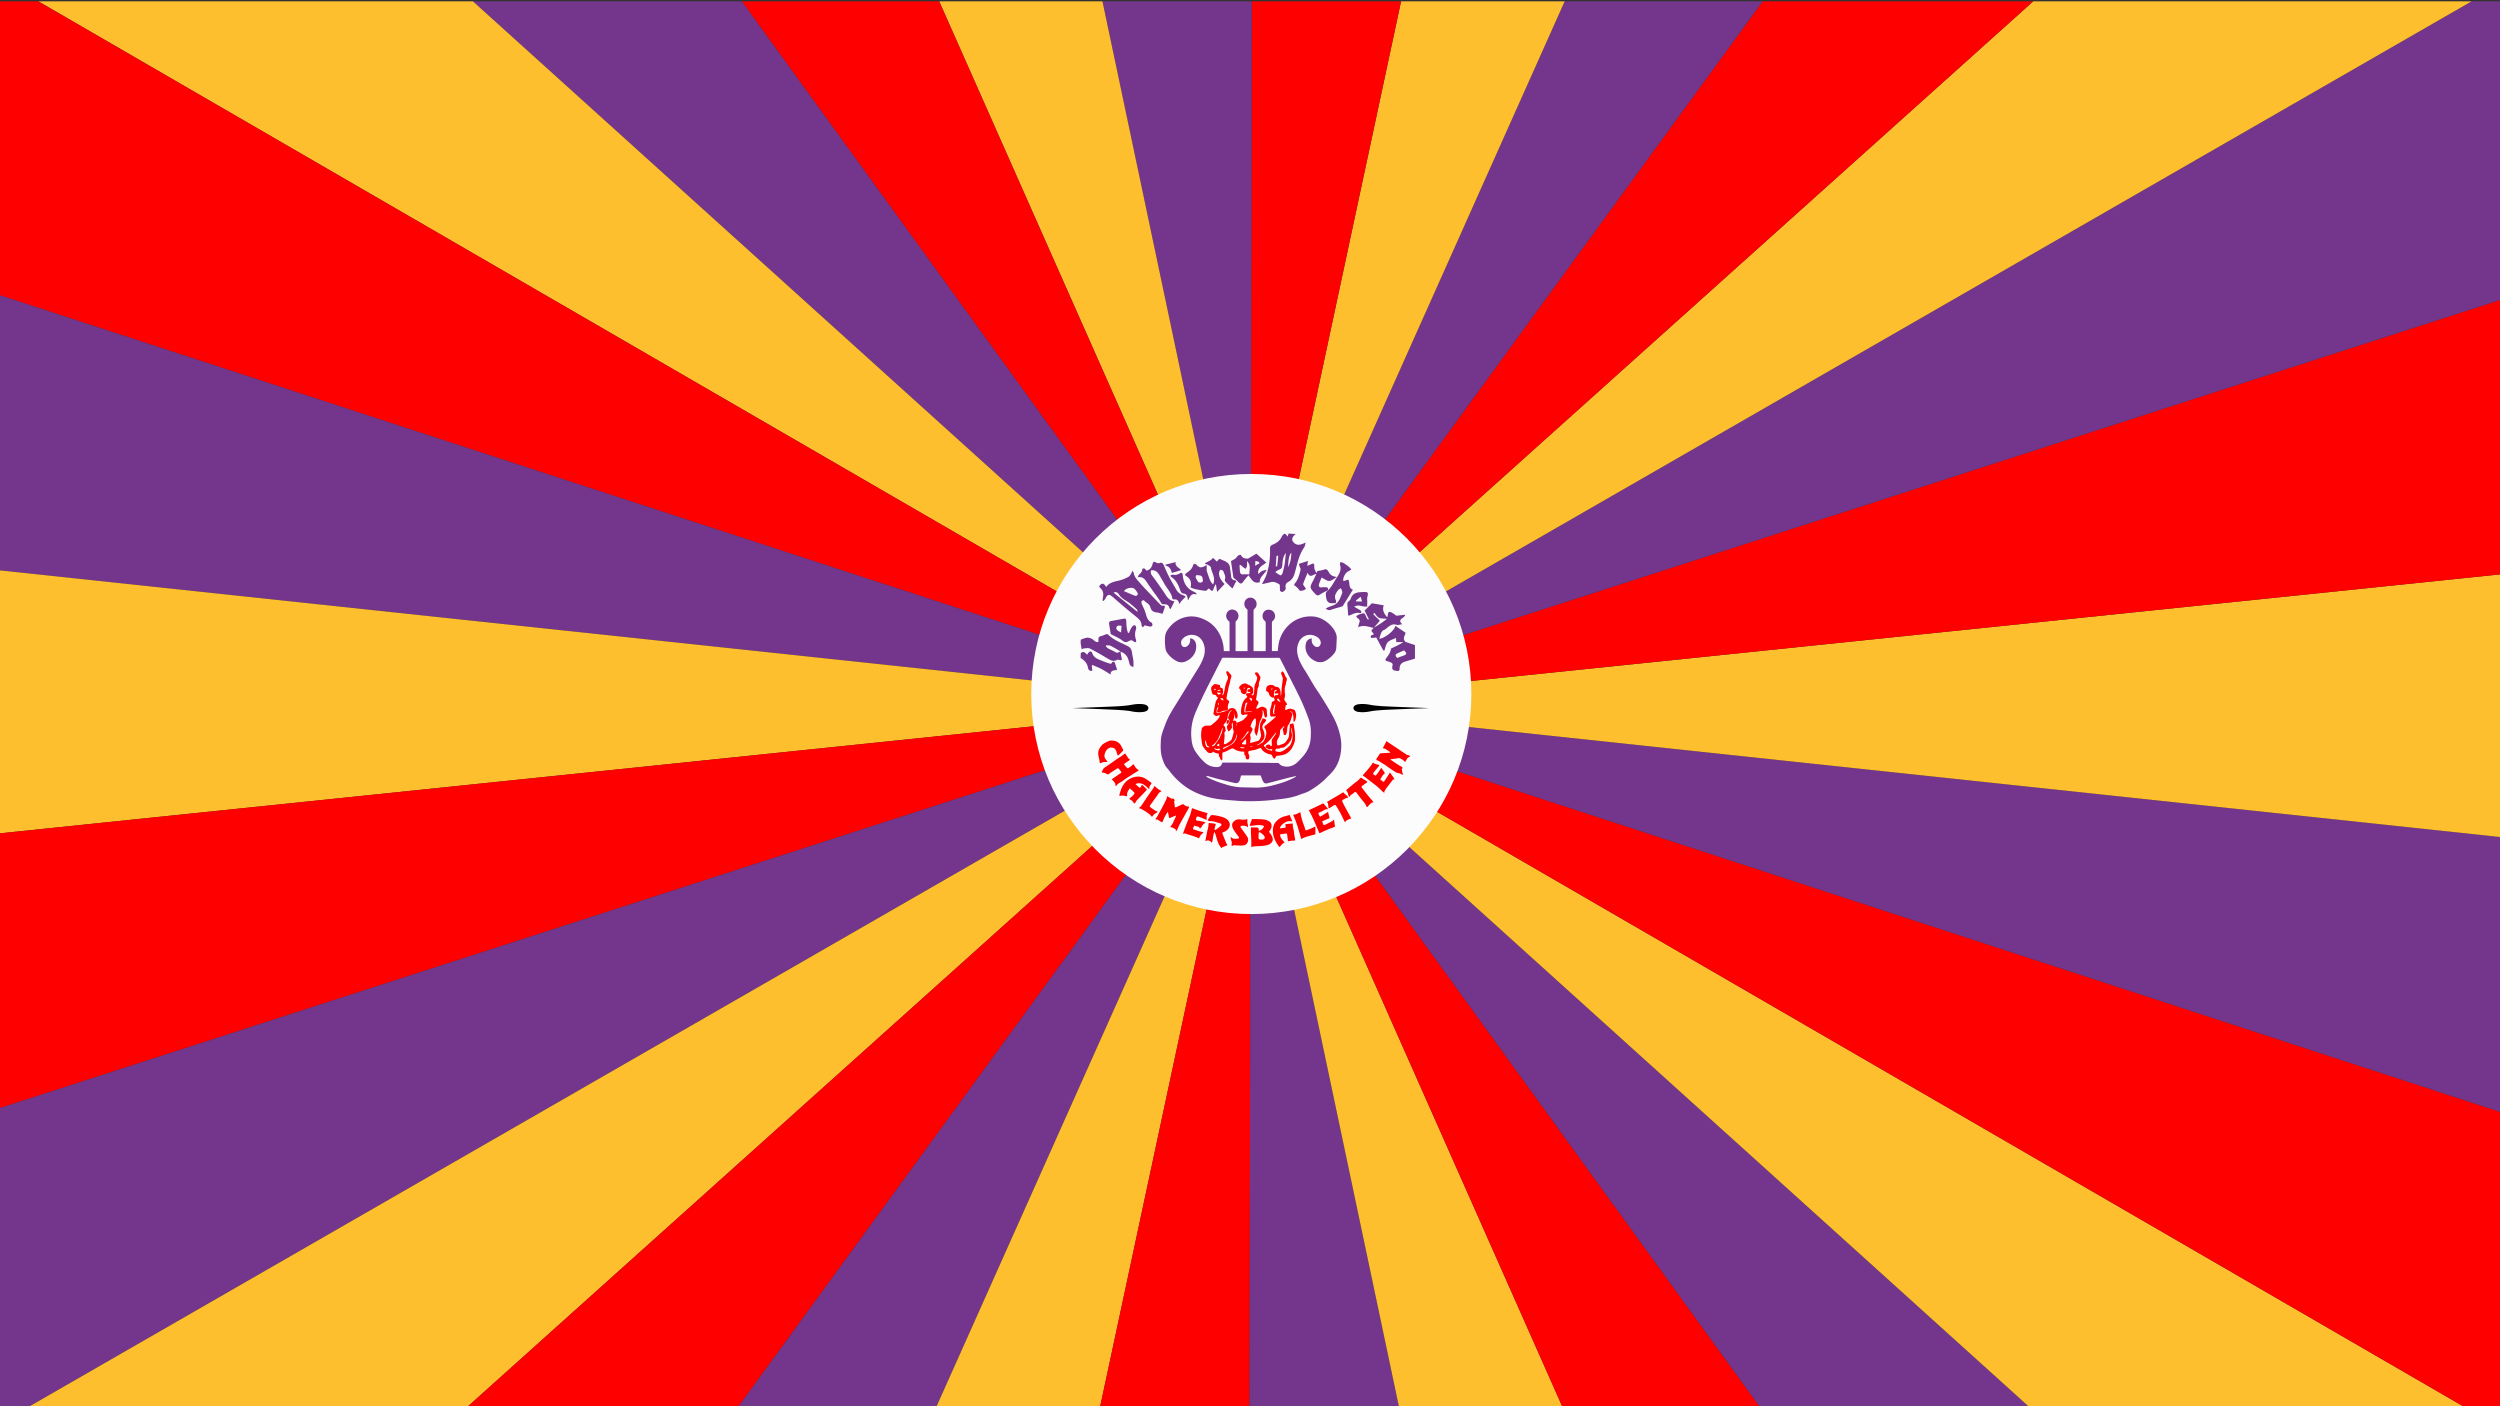 <svg id="Layer_1" data-name="Layer 1" xmlns="http://www.w3.org/2000/svg" xmlns:xlink="http://www.w3.org/1999/xlink" viewBox="0 0 1920 1080"><rect x="0" y="0" width="1920" height="1080" fill="#333333" stroke="none"/><defs><style>.cls-1{fill:none;}.cls-2{clip-path:url(#clip-path);}.cls-3{fill:#74368c;}.cls-4{fill:#fdbf2d;}.cls-5{fill:red;}.cls-6{fill:#fcfcfc;}</style><clipPath id="clip-path"><rect class="cls-1" y="1" width="1920" height="1080"/></clipPath></defs><title>Jubileumssnurra2</title><g class="cls-2"><polygon class="cls-3" points="124.87 -214.22 960.5 540.5 300.04 -371.46 124.87 -214.22"/><polygon class="cls-4" points="-13.79 -23.99 960.5 540.5 124.87 -214.22 -13.79 -23.99"/><polygon class="cls-5" points="-109.86 190.91 960.5 540.5 -13.79 -23.99 -109.86 190.91"/><polygon class="cls-3" points="-159.15 421.09 960.5 540.5 -109.86 190.91 -159.15 421.09"/><polygon class="cls-4" points="-159.51 656.49 960.5 540.5 -159.15 421.09 -159.51 656.49"/><polygon class="cls-5" points="-110.92 886.82 960.5 540.5 -159.51 656.49 -110.92 886.82"/><polygon class="cls-3" points="-15.5 1102.01 960.5 540.5 -110.92 886.82 -15.5 1102.01"/><polygon class="cls-4" points="122.57 1292.66 960.5 540.5 -15.5 1102.01 122.57 1292.66"/><polygon class="cls-5" points="297.26 1450.44 960.5 540.5 122.57 1292.66 297.26 1450.44"/><polygon class="cls-3" points="500.95 1568.45 960.5 540.5 297.26 1450.44 500.95 1568.45"/><polygon class="cls-4" points="724.71 1641.54 960.5 540.5 500.95 1568.45 724.71 1641.54"/><polygon class="cls-5" points="958.78 1666.5 960.5 540.5 724.71 1641.54 958.78 1666.5"/><polygon class="cls-3" points="1192.93 1642.25 960.5 540.5 958.78 1666.5 1192.93 1642.25"/><polygon class="cls-4" points="1416.92 1569.85 960.5 540.5 1192.93 1642.25 1416.92 1569.85"/><polygon class="cls-5" points="1620.96 1452.46 960.5 540.5 1416.92 1569.85 1620.96 1452.46"/><polygon class="cls-3" points="1796.13 1295.22 960.5 540.5 1620.96 1452.46 1796.13 1295.22"/><polygon class="cls-4" points="1934.79 1104.99 960.5 540.5 1796.13 1295.22 1934.79 1104.99"/><polygon class="cls-5" points="2030.86 890.09 960.5 540.5 1934.79 1104.99 2030.86 890.09"/><polygon class="cls-3" points="2080.15 659.91 960.5 540.5 2030.86 890.09 2080.15 659.91"/><polygon class="cls-4" points="2080.51 424.51 960.5 540.5 2080.15 659.91 2080.51 424.51"/><polygon class="cls-5" points="2031.92 194.18 960.5 540.5 2080.51 424.51 2031.92 194.18"/><polygon class="cls-3" points="1936.5 -21.01 960.5 540.5 2031.92 194.18 1936.5 -21.01"/><polygon class="cls-4" points="1798.43 -211.66 960.5 540.5 1936.5 -21.01 1798.43 -211.66"/><polygon class="cls-5" points="1623.73 -369.44 960.5 540.5 1798.43 -211.66 1623.73 -369.44"/><polygon class="cls-3" points="1420.05 -487.45 960.5 540.5 1623.73 -369.44 1420.05 -487.45"/><polygon class="cls-4" points="1196.29 -560.54 960.5 540.5 1420.05 -487.45 1196.29 -560.54"/><polygon class="cls-5" points="962.22 -585.5 960.5 540.5 1196.29 -560.54 962.22 -585.5"/><polygon class="cls-3" points="728.07 -561.25 960.5 540.5 962.22 -585.5 728.07 -561.25"/><polygon class="cls-4" points="504.08 -488.85 960.5 540.5 728.07 -561.25 504.08 -488.85"/><polygon class="cls-5" points="300.04 -371.46 960.5 540.5 504.08 -488.85 300.04 -371.46"/><circle class="cls-6" cx="961" cy="533" r="169"/><path class="cls-5" d="M983.73,534.09a8.6,8.6,0,0,0,.35-1.5c.11-1.34.1-2.69.22-4s.33-2.54.49-3.81.34-2.54.44-3.82a2.47,2.47,0,0,0-.33-1c-.33-.85-.68-1.7-1-2.56a2.06,2.06,0,0,1,.65-1.57.7.7,0,0,1,1,.2.75.75,0,0,1,.07.12,8.38,8.38,0,0,1,1.37,3.06,1,1,0,0,0,.36.49c1.18,1.1,1.14,2.35.55,3.74a7.9,7.9,0,0,0-.29,1.6,10,10,0,0,1-.27,1.08,9.21,9.21,0,0,0-.61,1.91c-.09,1.42-.05,2.85,0,4.27a17.41,17.41,0,0,1,.22,1.73,11.54,11.54,0,0,1-.47,2.25,2.91,2.91,0,0,0,.54,2.44,3.92,3.92,0,0,1,1.44,2.68c-.76-.26-1,.28-1.07.75-.19.89-.29,1.79-.41,2.69-.05.4.13.58.54.42a6.56,6.56,0,0,0,1-.37,4.35,4.35,0,0,1,4-.2,5.73,5.73,0,0,0,.69.16c1.46.36,1.64,1.64,2,2.79a7.49,7.49,0,0,1-.07,3.82,7.05,7.05,0,0,1-.35,1.51,4.83,4.83,0,0,1-.71,1.14c-.11.14-.35.18-.54.27a1.93,1.93,0,0,1-.18-.56c0-.78,0-1.56,0-2.34a9.18,9.18,0,0,0-1-4.42,1.53,1.53,0,0,0-1.84-.57,10.38,10.38,0,0,1,1.18.53,2.23,2.23,0,0,1,.74,2.31c-.29,1-.68,2-.88,3A17.05,17.05,0,0,1,990,555.9c-.23.52-.73.93-.9,1.46a10.08,10.08,0,0,0-.54,2.55,12.35,12.35,0,0,1-.78,4c-.23.59-.68.6-1.11.6a.85.85,0,0,1-.9-.79v0a9.07,9.07,0,0,0-.54-2.88,2.12,2.12,0,0,1,.48-1.92c.26-.4.48-.85.71-1.28l-.17-.12a3.88,3.88,0,0,0-.31.26c-.72.72-1.43,1.46-2.16,2.17s-.65,1.68-.74,2.58a8.56,8.56,0,0,1-.92,3.73,9.29,9.29,0,0,0-1.4,3.13,5.88,5.88,0,0,0,.08,2.4c.15.7.82.87,1.51.61,1.18-.45,2.38-.85,3.55-1.33a2.51,2.51,0,0,0,1.16-.76,36.7,36.7,0,0,0,2.36-3.36,7.89,7.89,0,0,0,.64-3.25c.09-1.7.33-3.39.48-5.09,0-.57,0-1.14,0-1.71a.89.89,0,0,1,.82-.94h.19a1.29,1.29,0,0,0,.59-.22.93.93,0,0,1,1.44.55c.24,1.54.5,3.08.72,4.62a19.26,19.26,0,0,1,.21,2.16,46.32,46.32,0,0,1,.1,4.86,12.28,12.28,0,0,1-.79,3.32,31.93,31.93,0,0,1-1.53,3.24,10,10,0,0,1-2.73,3.1,9.43,9.43,0,0,1-2.19,1.52,15.55,15.55,0,0,1-3.15.9c-1.25.25-2.53.36-3.79.57-.17,0-.3.3-.45.46-.37.43-.36,1.09-.94,1.45a.51.51,0,0,1-.72,0h0a3.19,3.19,0,0,1-.61-.76c-.36-.62-.65-1.29-1-1.89a1.25,1.25,0,0,0-.78-.41,11.54,11.54,0,0,1-5.78-2.65,7.92,7.92,0,0,1-1.44-1.86.75.75,0,0,0-1-.4l-.07,0c-1.13.44-2.26.92-3.42,1.25s-2.3.47-3.45.7a8.22,8.22,0,0,1-1.2.24c-.52,0-.68.33-.77.76a2.73,2.73,0,0,0,.32,2,3.87,3.87,0,0,1,.1,3.11.85.85,0,0,1-1,.62c-.54-.12-1.21,0-1.36-.82-.11-.54-.16-1.1-.28-1.64,0-.23-.14-.57-.3-.63-.57-.22-.62-.66-.61-1.15,0-2.15-.14-1.72-1.77-1.71a12.47,12.47,0,0,1-3.58-.79,5.16,5.16,0,0,1-1-.35c-.57-.29-1.11-.63-1.66-1a2,2,0,0,0-2.24,0c-1.25.71-2.54,1.36-3.84,2a18.44,18.44,0,0,1-2.17.73c-.5.16-.59.56-.59,1,0,1.32,0,2.65,0,4a1.5,1.5,0,0,1-.11.63c-.1.18-.3.4-.47.42a.71.71,0,0,1-.57-.28c-.27-.51-.48-1-.7-1.59,0,0,0-.14-.06-.18a3.06,3.06,0,0,1-.75-2.6.61.61,0,0,0-.33-.45c-.65-.17-1.34-.22-2-.43a5.88,5.88,0,0,1-1.53-.8c-.33-.23-.5-.21-.76,0a3.11,3.11,0,0,1-3.92.24c-.44-.35-.73-.88-1.15-1.27A13.68,13.68,0,0,1,924,573.4a5.54,5.54,0,0,1-.76-1.81,60.91,60.91,0,0,1-.79-6.3,23.16,23.16,0,0,1,.36-4.7,2.77,2.77,0,0,1,.56-1.77,4.36,4.36,0,0,1,3.11-1.51,16.65,16.65,0,0,1,2.12,0,3.11,3.11,0,0,0,2.41-1c1-.88,2.15-1.62,3-2.59a11.09,11.09,0,0,0,2.74-3.76,2.29,2.29,0,0,0,0-.64,3.81,3.81,0,0,0-.59,0c-.38.1-.74.25-1.11.34s-1,.41-1.3.25a9.89,9.89,0,0,1-1.79-1.5c-.09-.07-.08-.3-.05-.44.19-1.11.38-2.23.59-3.34.32-1.63.68-3.25,1-4.88a5.64,5.64,0,0,1,1.21-2.58,4,4,0,0,0,.57-1.46c0-.1-.25-.31-.42-.42-.4-.27-.81-.48-.85-1.07,0-.17-.39-.38-.63-.45-.49-.14-1-.16-1.5-.31a1.18,1.18,0,0,1-.73-.53,15.51,15.51,0,0,1-1-4,2.31,2.31,0,0,1,.68-1.83,20.65,20.65,0,0,1,1.65-1.59,1.26,1.26,0,0,1,.87-.13c.95.15,1.89.32,2.82.53.39.08.84.18.8.76a2,2,0,0,0,.07.42c.17,1.07.17,1.09,1.25,1.32a.93.93,0,0,1,.86,1,7.44,7.44,0,0,0,.21,1.31c.21,1-.38,1.81-.57,2.71,0,.16,0,.33-.07.63a2.77,2.77,0,0,0,1.26-2.06c.39-1.53.69-3.08.94-4.63a25,25,0,0,1,1.69-5.08,4.3,4.3,0,0,0,.44-2.56,8.19,8.19,0,0,0-.53-1.07c-.3-.76-.59-1.53-.82-2.31a.77.77,0,0,1,.29-.63.86.86,0,0,1,1.17,0c.4.43.74.9,1.12,1.34a6.25,6.25,0,0,0,.67.69,2,2,0,0,1,.63,2.37,29.42,29.42,0,0,0-1.08,4.35c-.12.8-.49,1.56-.69,2.35s-.33,1.49-.48,2.25-.25,1.52-.41,2.27-.38,1.24-.51,1.87c-.16.85-.26,1.71-.39,2.57a1.64,1.64,0,0,0,1,1.92,1.49,1.49,0,0,1,.7,2.21,7,7,0,0,0-.69,4.27c.13.79,0,1.09-.77,1.32a4,4,0,0,1-1.56.26c-1.14-.14-2,.5-3,.86a16.41,16.41,0,0,1-1.79.61c-.88.22-1.4-.5-1.1-1.52.14-.49.43-.93.57-1.43a13.5,13.5,0,0,0,.23-1.44l-.16-.07a5.75,5.75,0,0,0-.42.71,6.47,6.47,0,0,0-.66,3.35c.07.53.23.95.89.81s1.54-.28,2.3-.47c1.35-.35,2.71-.7,4-1.13a3.8,3.8,0,0,0,2-1.19c.85-1.11,3-1.35,4.29-.7a3.52,3.52,0,0,1,1.66,1.94,7.81,7.81,0,0,1,1,3.42,11.62,11.62,0,0,1-.29,1.75c-.14.68-.71.49-1.15.48s-.44-.38-.49-.74a28.33,28.33,0,0,0-.81-3.85,9.09,9.09,0,0,1-1,6.44c2.26-.27,2.72,0,2.89,1.49a3.76,3.76,0,0,0,.67-.12,41.6,41.6,0,0,0,3.83-1.64,8.55,8.55,0,0,0,1.91-1.64,24.2,24.2,0,0,0,1.84-2.08,2.44,2.44,0,0,0,.27-.74,2.06,2.06,0,0,0-.76-.21,8.27,8.27,0,0,0-2,.32c-1.38.5-2.2-.37-2.32-1.61a16.6,16.6,0,0,1,.62-5.34,12.29,12.29,0,0,1,2.17-4.78,13.8,13.8,0,0,1,1.46-1.4c.7-.71.71-1,0-1.65a1,1,0,0,1-.35-1.1,1.33,1.33,0,0,1,.82-.63c.62-.14,1.28-.1,1.91-.22.24,0,.45-.29.68-.44a3.15,3.15,0,0,0-.69-.45,1.43,1.43,0,0,0-.65,0c-.56,0-1-.06-1-.74s0-1,.76-1.14a11,11,0,0,0,1.29-.32c0-.65-.78-1-1.54-.81s-.71.86-.9,1.34a4.43,4.43,0,0,0-.27,1.61,2,2,0,0,1-1.27,1.8c-.38.23-1.15,0-1.67-.26a2.58,2.58,0,0,1-1.5-2.23,1.78,1.78,0,0,0-.77-1.33,1.41,1.41,0,0,1-.1-2.16,6.45,6.45,0,0,1,2-1.7c1.2-.46,2.53-.86,3.79,0a4.26,4.26,0,0,0,1.06.6,7.19,7.19,0,0,1,3,2c.43.44.36,1.36.51,2.06,0,.13,0,.27,0,.4.08,1.22.06,2.4-1.42,3.17.55.21,1,.53,1.18.41a1.87,1.87,0,0,0,.62-1,11.71,11.71,0,0,0,.34-1.86,14.37,14.37,0,0,0,.18-2.62,7.55,7.55,0,0,1,1-4.05,16.8,16.8,0,0,0,.85-2.41,7.53,7.53,0,0,0,.3-1.33c.11-.93-.55-1.55-1-2.27a9.22,9.22,0,0,1-.67-1.23.69.69,0,0,1,.21-.65,2,2,0,0,1,1-.28,1.76,1.76,0,0,1,1.44,1,26.47,26.47,0,0,1,1.45,2.6,2,2,0,0,1-.06,1.09,12.32,12.32,0,0,1-.63,2.23c-.6,1.32-.31,2.75-.64,4.1,0,.1,0,.24-.08.31-.8.78-.72,1.82-.86,2.8-.23,1.73-.48,3.45-.73,5.18,0,.24-.16.47-.18.71-.06.81-.13,1.55,1,1.85.65.18.92,1.46.6,2.12-.47,1-1,1.9-1.43,2.88a3,3,0,0,0-.08,1c.34,0,.73.14,1,0a20.88,20.88,0,0,0,2.19-1.18,3.39,3.39,0,0,1,2.65,0c.23.13.46.24.7.35A2.46,2.46,0,0,1,972.9,546c.05,1.24.2,2.48.24,3.72,0,.88-.8,1.53-1.46,1.19a1.13,1.13,0,0,1-.5-.67c-.25-1-.42-2-.65-3a8.15,8.15,0,0,0-.48-1.47c-.07-.15-.39-.2-.69-.33a7.66,7.66,0,0,1,.38,1.64,11.53,11.53,0,0,1-1.25,5.35,14.35,14.35,0,0,0-1.64,4.58c-.13.87-.16,1.77-.34,2.63a22.56,22.56,0,0,1-1.23,4.9,1.39,1.39,0,0,1-.39.57c-.94-1.86-1.82-3.51-1.2-5.53a22.74,22.74,0,0,0,.88-4.31,14.7,14.7,0,0,0-.25-3.16c0-.37-.49-.39-.85-.07a8.71,8.71,0,0,0-2,2.89,20.89,20.89,0,0,0-.85,2.07,1.11,1.11,0,0,0,.33,1.5,2.5,2.5,0,0,1,1,1.38,2.88,2.88,0,0,1-.44,1.54c-.39.82-.91,1.57-1.26,2.4a2,2,0,0,0,0,1.32,6.07,6.07,0,0,1,.06,3.11,21,21,0,0,0-.19,2.38l1.81-.45c.93-.25,1.85-.51,2.77-.78a14.59,14.59,0,0,0,1.94-.62,1.67,1.67,0,0,0,.63-.76c.79-1.37,1.6-2.73,1.06-4.44a17.16,17.16,0,0,1-.32-1.88,8.72,8.72,0,0,1-.31-1.22c0-1.15,0-2.31,0-3.46,0-1.8,1.28-3.14,1.75-4.77.2-.71,1-.56,1.66-.31a3.21,3.21,0,0,1,.85.56.67.67,0,0,1,.27.9.35.35,0,0,1,0,.08,8,8,0,0,1-1.26,1.79,3.83,3.83,0,0,0-1.12,4.6,20.54,20.54,0,0,1,1,2.64,8.65,8.65,0,0,1,.2,3.76,7.66,7.66,0,0,1-2.11,3.31,7.79,7.79,0,0,1-2.87,2.15,2.69,2.69,0,0,0-.92.68,6.24,6.24,0,0,0,1.26-.36c.92-.47,1.81-1,2.7-1.52a2.72,2.72,0,0,0,.84-.59A9.82,9.82,0,0,0,972,565.9c.16-.83.41-1.65.51-2.49a6.55,6.55,0,0,0-1-4c-.12-.2-.24-.4-.34-.61a.83.83,0,0,1,.23-1.21c1.82-1.41,3.6-2.87,5.37-4.34,1-.81,1.87-1.69,2.8-2.55a4.24,4.24,0,0,0,.38-.56l-1.72.12c-.61,0-1.22.11-1.83.09s-.9-.58-.91-1.13a41.3,41.3,0,0,1,0-4.31,13.16,13.16,0,0,1,.61-1.94c.27-1.11.5-2.22.66-3.34.07-.48.24-.77.71-.87a3.12,3.12,0,0,0,.43-.15c1.12-.52,1.29-1.13.64-2.39l-.36-.66c-.79.52-1.41,0-2-.39a3.29,3.29,0,0,1-1.51-2.12,2.59,2.59,0,0,0-1.66-2,1,1,0,0,1-.61-.8c-.1-1.56.15-3,1.68-3.82a5.37,5.37,0,0,1,3.25-.3c1,.13,1.54,1.09,2.48,1.28a2,2,0,0,0,.42.1,2.54,2.54,0,0,1,2.54,1.66,7.45,7.45,0,0,1,.74,4.23c0,.24,0,.49,0,.74Zm-37.48,11.77-.09-.21a4.92,4.92,0,0,0-.76.09,2.85,2.85,0,0,0-1.42,1.42,6.1,6.1,0,0,0-1,2.53,11.26,11.26,0,0,1-.85,3.53,9.1,9.1,0,0,1-1.91,2.76c-.74.75-.68,1.14.17,1.75a1.69,1.69,0,0,1,.48.85,6.19,6.19,0,0,1,.23,1.42c0,.58.68,1.2-.09,1.76a1.82,1.82,0,0,0-.6,1.9,9,9,0,0,1,.08,1.8c-.15,1.8-.35,3.6-.54,5.39,0,.46.17.7.6.63a4.54,4.54,0,0,0,1.34-.42,13.87,13.87,0,0,0,3.17-2.26,3.3,3.3,0,0,0,.85-1,24.31,24.31,0,0,0,.87-2.66,29.32,29.32,0,0,0,.7-2.91,3.19,3.19,0,0,0-.18-1.19,11.52,11.52,0,0,1-.31-1.32c-.08-1-.07-2-.15-2.95-.06-.64-.22-1.28-.35-2.05a4,4,0,0,0-.26,3.26,1,1,0,0,1,0,.68,8.72,8.72,0,0,1-2.24,2.77c-.26.23-.61.4-.78-.17-.07-.26-.33-.47-.4-.73-.34-1.25-.94-2.48.1-3.74a7.08,7.08,0,0,0,1.18-2.24,1.89,1.89,0,0,0-.35-2.1,1.42,1.42,0,0,1-.47-1.38,10.85,10.85,0,0,1,.68-2.3c.54-1.1.62-2.57,2.25-2.87Zm45.54,13.06-.19,0c0,.06-.11.11-.1.16.11,1.09.17,2.19.37,3.26a7.43,7.43,0,0,1,.31,3.34,18.92,18.92,0,0,1-.76,2.77,9.57,9.57,0,0,1-1.21,1.67,6.13,6.13,0,0,1-.66,1c-.93.86-1.88,1.71-2.88,2.49a2.77,2.77,0,0,1-1.93.64,2.53,2.53,0,0,0-1.48.28,3.62,3.62,0,0,1-2.42.48,1,1,0,0,0-1.27.93c-.2.86-.05,1.14.81,1.21a2.93,2.93,0,0,1,.37.1,7.45,7.45,0,0,0,1.7.27c2-.1,3.59-1.22,5.14-2.35.67-.49,1.28-1.07,1.92-1.62a6.22,6.22,0,0,0,2.3-3.33,23.58,23.58,0,0,0,.79-3c.14-1.46,0-2.94,0-4.41a1.59,1.59,0,0,0-.07-.38c-.15-.69-.31-1.38-.46-2.06C992,559.92,991.9,559.42,991.79,558.92Zm-11.71,3.76-.22-.1-1.54,1.95c-.72.9-1.43,1.81-2.16,2.69a23.68,23.68,0,0,1-2,2.24,37.94,37.94,0,0,1-3.1,2.56.71.71,0,0,0-.28,1,1.09,1.09,0,0,0,.13.17c.25.34.69.55.89.9a3.79,3.79,0,0,0,2.33,1.74c.59.21,1.17.45,1.77.63a1.38,1.38,0,0,0,1,.06,1,1,0,0,0,.16-.88c-.14-.47-.54-.19-.87-.18-.75,0-1.51.27-2.22-.26a6.58,6.58,0,0,0-1.47-.86c-.37-.15-.59-.35-.5-.72a2.24,2.24,0,0,1,.5-1.12,3.69,3.69,0,0,1,1.38-.63,1.14,1.14,0,0,1,1.41.38,1.84,1.84,0,0,0,.65.59.52.52,0,0,0,.82-.51,18.06,18.06,0,0,0-.06-2.55,3.08,3.08,0,0,1,.48-2.31c.85-1.25,1.72-2.49,2.55-3.76A4.25,4.25,0,0,0,980.08,562.68Zm-41.17-3.51-.19,0c-.1.3-.22.59-.32.89-.44,1.31-.86,2.64-1.33,3.94-.18.48-.53.9-.68,1.38a14.2,14.2,0,0,1-2.86,4.95,25,25,0,0,1-2.06,1.93c-.24.22-.81.21-.69.64.17.6.68.1.88,0,.56-.21,1.2-.29,1.54-1a19.7,19.7,0,0,1,1.6-2.44,32.2,32.2,0,0,0,1.82-2.67c.53-1,.78-2.11,1.32-3.07A14.22,14.22,0,0,0,939,559.6C939,559.47,938.94,559.31,938.91,559.17Zm.58,16.14c1-.51,1.85-.95,2.7-1.44,1.16-.65,2.32-1.29,3.43-2a8.7,8.7,0,0,0,3-3,15.43,15.43,0,0,0,1.24-2.93,7.91,7.91,0,0,0,0-2.08c-.17.16-.23.18-.23.21a9.08,9.08,0,0,1-2.51,5.74,8.4,8.4,0,0,1-3.53,2.71,36.57,36.57,0,0,0-4.28,1.9Zm22-29v-.12c-.07,0-.15-.08-.21-.07-1.38.15-2.76.29-4.13.48-.6.08-.9-.13-.79-.66s.15-1,.26-1.49c.2-.9.4-1.8.65-2.68.15-.51.46-1,.62-1.48.06-.2-.06-.65-.15-.67a1.91,1.91,0,0,0-.85.14.59.59,0,0,0-.23.38c-.23.93-.48,1.85-.64,2.79a27,27,0,0,0-.31,2.69c0,.53-.15,1.1.29,1.41,1-.07,1.92-.1,2.83-.23s1.77-.32,2.66-.49ZM957,568l-.33-.18a8.71,8.71,0,0,0-.86.75c-.33.36-.6.79-.92,1.16s-.62.6-.89.93a.79.79,0,0,0-.18.61.74.74,0,0,0,.52.37c.65.09,1.31.1,2,.15a.55.55,0,0,0,.68-.4.5.5,0,0,0,0-.21c0-1.06,0-2.12,0-3.18Zm21.44-32.87c.18-.17.38-.27.41-.4.17-.71.75-.75,1.28-.86a8.33,8.33,0,0,0,1.31-.22,1,1,0,0,0,.43-.62c0-.11-.2-.4-.35-.43a4.53,4.53,0,0,0-1.1-.05c-.33,0-.66.06-1,.06s-.51-.26-.44-.63a1.22,1.22,0,0,1,1.19-1.18.76.76,0,0,0,.42-.23s0-.21-.08-.27a1,1,0,0,0-1.77.42,6.83,6.83,0,0,0-.32,2.91,9.39,9.39,0,0,1,0,1.5Zm1.08,6c-.59,0-.83.19-.88.65a3.94,3.94,0,0,1-.19,1.18,9.18,9.18,0,0,0-.73,4.45c0,.3.19.82.36.85a2.66,2.66,0,0,0,1-.23c-.25-.28-.59-.49-.57-.65.15-1.29.37-2.58.58-3.86.12-.78.26-1.56.4-2.39Zm-26.65,27.49c.28-.05.38,0,.43-.08.68-.59,1.4-1.13,2-1.78s1-1.26,1.47-1.87c.64-.79,1.32-1.54,1.94-2.34a1.75,1.75,0,0,0,.25-.84s-.23-.23-.27-.2a2.87,2.87,0,0,0-.64.51c-.28.34-.52.71-.78,1.08-.53.75-1,1.52-1.6,2.25s-1,1.29-1.57,1.92C953.72,567.66,953.33,568.05,952.82,568.59ZM929,573.7c-.34-.18-.64-.31-.91-.48s-.78-.4-.92-.7c-.39-.93-.64-1.92-1-2.88-.16-.47-.36-.93-.54-1.4a8,8,0,0,0,.55,4.53,2,2,0,0,0,2.7,1l.09,0Zm3.56,1.42a5.62,5.62,0,0,0,3.91,1.11c.17,0,.42-.51.44-.79s-.38-.46-.6-.47a4.49,4.49,0,0,0-1.25.21,1.38,1.38,0,0,1-1.34-.21c-.34-.27-.8-.55-1.16.15Zm50.71-35.88.23-.16-1.85-2.76c-.92.41-1.1,1.1-.43,1.64A22.69,22.69,0,0,0,983.26,539.24Zm-48.11-7.9a1.72,1.72,0,0,0,.13,1.81c.39.47.9.19,1.37,0a.62.62,0,0,1,.19,0c.61,0,.54-.42.56-.79s-.12-.29-.6-.34S935.47,532.17,935.15,531.34Zm26,7.1c.9-1.53.51-2.14-1.6-2.59C959.7,537,960.55,537.59,961.18,538.44ZM939.52,538a1.63,1.63,0,0,0-1.27-1.91l-.18,0a1.73,1.73,0,0,0-.7.18c.08.27.08.67.26.79a18.62,18.62,0,0,0,1.89,1Zm-3.09,33.27c-.79-.09-1.69.46-1.71,1.13s.68.41,1,.6a3.93,3.93,0,0,0,.67.19Zm15.73,3a6.78,6.78,0,0,0,3.91.2,4.06,4.06,0,0,0-3.91-.2Zm-16.94-43.46c.47-.11.89-.2,1.3-.32s.6-.25.89-.4a1.45,1.45,0,0,0-1.73-.14A.69.69,0,0,0,935.22,530.83Zm-2.53-1.89-.2.2a1.89,1.89,0,0,0,.29.69.73.73,0,0,0,.67.1c.15-.06.18-.37.27-.57Zm2.86,10.8.09,2c.7-.66.65-1.74-.09-2ZM977.46,529c-.33-.15-.54-.32-.67-.28a3.2,3.2,0,0,0-.67.49l.44.55Zm-15.05,44.1c-2.19-.18-2.19-.18-2.28.37Zm-6.66-45.17h-.21l-.46.46.61.79.23-.12Zm-6.36,29.4.32,0-.18-1.61-.29,0Z"/><path class="cls-5" d="M944.1,553.83a16.28,16.28,0,0,1-1,1.88,1,1,0,0,1-.87.12c-.15,0-.26-.47-.24-.7a11.07,11.07,0,0,1,.33-1.62.76.76,0,0,1,.9-.57.58.58,0,0,1,.17.06C943.64,553.11,943.82,553.5,944.1,553.83Z"/><path class="cls-5" d="M901.48,613.45l.84,1.34-.64.22c.21,1.58.41,3.13.64,4.91a2.69,2.69,0,0,0,1.06,0c1.42-.63,2.81-1.32,4.2-2,.6-.31,1-.54,1.7.06a4.88,4.88,0,0,0,3.68,1.42c.4.48.2.9-.11,1.45q-3.5,6.12-6.87,12.3c-.72,1.34-1.25,2.78-1.91,4.15a4.3,4.3,0,0,1-1,1.13c.32-2.23-1.7-2.07-2.73-2.88-.29-.24-.83-.16-1.39-.23a1.25,1.25,0,0,1,.47-1.28,7.54,7.54,0,0,0,1.44-2.17c.8-1.61,1.5-3.27,2.24-4.92a4.78,4.78,0,0,0,.11-.66c-1.58.64-3,1.17-4.43,1.83-.59.28-.82.2-1-.36s-.11-.88-.2-1.31c-.19-.91-.39-1.81-.59-2.71l-.32,0c-.73,1.21-1.55,2.37-2.18,3.63s-1,2.53-1.61,3.76a1.08,1.08,0,0,1-1,.21c-.94-.56-1.77-1.29-2.71-1.83-.37-.21-.94-.08-1.49-.11a1,1,0,0,1,.43-1.41,2,2,0,0,0,.57-.76c1.56-2.86,3.15-5.71,4.67-8.6,1-1.81,1.82-3.66,2.7-5.51.11-.21,0-.51.05-.77s0-.55.15-.67.46,0,.65.1c1,.55,2,1.15,3,1.65.23.12.63-.11,1-.18Z"/><path class="cls-5" d="M867.82,583.64c-1.57,1-3,2-4.33,2.92a.78.78,0,0,0,0,.77,25,25,0,0,0,2.14,2.46,1.1,1.1,0,0,0,1,.09c.82-.53,1.61-1.11,2.38-1.72a5.24,5.24,0,0,0,.79-.77c.47-.55.89-.47,1.16.12a10.35,10.35,0,0,0,2.47,3.25,4.36,4.36,0,0,0,.6.33c.16.11.41.28.39.38a.92.92,0,0,1-.36.59c-1.31.83-2.65,1.61-4,2.43-1.84,1.17-3.68,2.33-5.5,3.54-1.07.72-2.08,1.53-3.14,2.27-.46.33-1,.56-1.45.86a6.7,6.7,0,0,0-2.26,1.88c-.21.33-.82.4-1.39.54.8-1.11.07-1.94-.41-2.7a14.9,14.9,0,0,0-1.84-2.07l-.34.1a2.66,2.66,0,0,1,.47-.68q2.2-1.56,4.43-3.09a21.07,21.07,0,0,1,2.12-1.41c.77-.41.39-.93.14-1.27-.64-.88-1.4-1.68-2.24-2.66L855,592.11c-.89.57-1.8,1.14-2.68,1.74-.26.18-.39.61-.65.69-.47.13-1.13.29-1.46.07a6.77,6.77,0,0,0-3.49-1.27c-.46,0-.7-.35-.39-.87s.69-1.29,1-1.93a2.23,2.23,0,0,1,.53-.69c1.76-1.23,3.55-2.42,5.31-3.64,1.29-.88,2.53-1.82,3.82-2.69,1.44-1,2.91-1.92,4.35-2.9a24.92,24.92,0,0,0,2.12-1.59c.54-.46.81-.24,1.12.25a38,38,0,0,0,2.46,3.59C867.37,583.2,868,583.18,867.82,583.64Z"/><path class="cls-5" d="M932.43,639.13c-.24,1.13-.52,2.24-.72,3.37s-.35,2.48-.6,3.7c-.06.32-.39.59-.65,1a3.3,3.3,0,0,0-4.79-1.12c.16-.8.26-1.34.37-1.89.43-2.24.77-4.5,1.33-6.71a16.56,16.56,0,0,0,.78-4.68c0-.56.39-.75.86-.7,1.37.13,2.74.28,4.09.52a.6.6,0,0,1,.59.62.48.48,0,0,1-.07.26,16.9,16.9,0,0,0-.8,3.07c-.14.82.31,1.11,1,.61,1.37-1,2.69-2,4-3.12a1,1,0,0,0-.49-1.62c-1.72-.51-3.43-1.1-5.17-1.55a12.36,12.36,0,0,0-2.57-.24,3.19,3.19,0,0,1-2.17-.67c.82-1.26,1.53-2.45,2.36-3.54a1.63,1.63,0,0,1,1.27-.48,32.17,32.17,0,0,1,4.59.69c2.22.55,4.52,1,6.4,2.43a5.43,5.43,0,0,1,2.45,4.28,5.7,5.7,0,0,1-1.29,3.34,8.15,8.15,0,0,1-3.82,2.47.78.78,0,0,0-.51,1.2c1,2.44,1.95,4.88,2.94,7.32.08.19.3.32.41.5s.4.53.35.73-.39.4-.65.51c-1,.43-1.95.81-2.93,1.22a.67.67,0,0,0-.18.07c-1,.73-.83.62-1.6-.44-2.16-3-2.73-6.53-3.84-9.9a8.56,8.56,0,0,0-.64-1.24Z"/><path class="cls-5" d="M867.71,605.4c-1.21,1.77-2.49,3.35-2,5.84-.18.2-.53.36-1.18.2a7.2,7.2,0,0,0-4.14-.25c-.45.15-.87-.11-.67-.81.79-2.86,1.61-5.73,3.41-8.15a13.66,13.66,0,0,1,6-4.77,12.19,12.19,0,0,1,8.33-.52,16.64,16.64,0,0,1,3.56,1.93c1.11.71,2.14,1.56,3.36,2.46-.17,1.43-2.33,2.48-1.55,4.52a1.62,1.62,0,0,1-1.46-.86,10.32,10.32,0,0,0-2.64-2.16,7.06,7.06,0,0,0-5.18-1.21,7.86,7.86,0,0,0-1.47.61c1,.94,2,1.86,3,2.67.42.34,1.47-.65,1.52-1.4,0-.21,0-.56.15-.6a.82.82,0,0,1,.68.12c1,.89,1.93,1.84,2.93,2.71a.76.76,0,0,1,0,1.28c-.86.94-1.75,1.87-2.62,2.8l-2.45,2.56c-.8.84-1.65,1.65-2.41,2.52a15,15,0,0,0-.84,1.46c-.21.3-.5.67-.8.71s-.57-.38-.72-.68a5.14,5.14,0,0,0-2.65-2.34c-.2-.09-.47-.3-.48-.47a.77.77,0,0,1,.35-.61,12,12,0,0,0,3.43-3.41.82.82,0,0,0,0-.79c-.53-.61-1.13-1.15-1.72-1.72l-.83-.79C868.33,606,868.05,605.72,867.71,605.4Z"/><path class="cls-5" d="M920.94,643.88c-.4-.19-.8-.4-1.22-.56-1.28-.47-2.57-1-3.87-1.38-1.58-.53-3.18-1-4.76-1.5-.61-.21-1.15-.69-1.79-.05a.55.55,0,0,1-.51-.06,1,1,0,0,1-.07-.66c.94-2.6,1.87-5.2,2.87-7.78.72-1.85,1.6-3.65,2.27-5.52a47.47,47.47,0,0,0,1.43-5.09c.16-.64.45-.56.86-.41,1.25.45,2.47,1,3.73,1.37,1.81.6,3.63,1.14,5.45,1.7.3.09.62.14.92.23l1.36.45c-1.53,1.66-.59,3.58-1,5.06-1.16-.5-2.24-1-3.34-1.43-.87-.36-1.77-.66-2.65-1a1.21,1.21,0,0,0-1.84.77c-.44,1.61-.63,2.1,1.29,2.33,1.6.19,3.19.54,4.77.87.31.07.56.41,1,.72a5.74,5.74,0,0,0-3,3.09c-.2.49-.83.8-1.32,1.25-.77-2-2.75-1.42-4.09-2.14a.67.67,0,0,0-.24-.07,10.71,10.71,0,0,0-.92,2.08c-.14.55.26.88.89,1,1,.24,2,.67,3,1s2.1.53,3.15.8c.32.09.64.23,1.05.37C922.86,640.58,921.4,641.74,920.94,643.88Z"/><path class="cls-5" d="M958.42,635.38c-1.49-1.32-3.24-1.24-4.94-1.17-.79,0-.94,1-.42,1.68.86,1.08,1.66,2.2,2.46,3.33s1.77,2.43,2.53,3.71a4.41,4.41,0,0,1-1.83,6,7.85,7.85,0,0,1-3.2.43c-1.81,0-3.63-.12-5.44-.19-.19,0-.48,0-.54.05-.53.77-.94.42-1.36-.2,1.15-2.08-.86-4-.43-6.38,1.47,2,3.47,1.54,5.34,1.46.89,0,1.23-.65.73-1.4-.86-1.29-1.89-2.45-2.76-3.73-1.23-1.82-2.53-3.67-2.25-6,.19-1.6,2.36-3.27,4.06-3.63s3.11.32,4.67.19a7.44,7.44,0,0,0,1.93-.28c.77-.31,1.17.2,1.06.64-.37,1.65.49,3.15.4,4.74C958.42,634.83,958.42,635.09,958.42,635.38Z"/><path class="cls-5" d="M854.69,568.85a7.28,7.28,0,0,1,6.47,4.25c.42.88,1,1.7,1.37,2.59a1,1,0,0,1-.07.94c-1.07,1.14-2.18,2.22-3.31,3.29-.49.48-.76.36-1-.34-.6-1.75-.8-3.72-2.52-4.93a5.92,5.92,0,0,0-3.07-.5,6.45,6.45,0,0,0-3.82,3.92c-.55,1.48-.89,3.19.18,4.71.45.63.93,1.23,1.38,1.86a.55.55,0,0,1,.07.47c0,.07-.28.09-.43.09-.87,0-1.75,0-2.6.1a3.87,3.87,0,0,0-1.47.6c-.67.42-1.37.17-1.36-.63,0-1.78-.74-3.41-.94-5.11a7.87,7.87,0,0,1,1.3-6.09,14.59,14.59,0,0,1,2.21-2.59,21.86,21.86,0,0,1,3.58-2A5.87,5.87,0,0,1,854.69,568.85Z"/><path class="cls-5" d="M875.06,621c-.18-.63-.07-1,.66-1.34.56-.27.88-1.05,1.3-1.61.51-.71,1-1.42,1.5-2.15.77-1.15,1.49-2.35,2.27-3.48,1.65-2.39,3.34-4.75,5-7.13a2.27,2.27,0,0,0,.37-.86c.14-.68.44-.8,1-.34.89.72,1.76,1.48,2.67,2.18.35.26.82.36,1.19.6a10,10,0,0,1,1.06.89c-2.1.53-2.63,2.4-3.68,3.72-1.77,2.24-3.32,4.65-5.06,6.93-.52.68-.37,1.15.14,1.52,1.63,1.16,3.11,2.55,5.09,3.15.17,0,.3.25.45.39a3.73,3.73,0,0,1-.44.45c-.84.57-1.74,1.08-2.53,1.72a5.68,5.68,0,0,0-.92,1.39c-.56,0-1.37.12-1.39-1,0-.1-.28-.19-.42-.29-1.15-.84-2.26-1.73-3.46-2.5s-2.57-1.51-3.88-2.21C875.73,620.91,875.37,621,875.06,621Z"/><path class="cls-5" d="M961,650.35c0-1.46,0-2.92,0-4.38-.06-2.09-.2-4.17-.26-6.26-.05-1.42,0-2.84,0-4.27,1.41,0,2.89.06,4.38.13,1.31.06,1.4.18,1.54,1.45,0,.35.11.68.17,1.1a6,6,0,0,0,3.69-2.9c.47-.72.06-1-.53-1.14a14.23,14.23,0,0,0-5.36-.3c-1.43.2-2.88.34-4.32.43-.83.06-.5-.57-.37-.92.51-1.42,1.07-2.82,1.63-4.27,1.6,0,3.23,0,4.85.09a34.07,34.07,0,0,1,5.06.39A10.89,10.89,0,0,1,975,631c1.5.93,2,3.43,1.19,5.13a12.47,12.47,0,0,1-.73,1.52,8.67,8.67,0,0,1-.94,1.07,30.6,30.6,0,0,1,2.07,3c.83,1.5,1.38,3.14.4,4.78a5.82,5.82,0,0,1-3.58,2.45c-3.2.94-6.53.76-9.8,1.06a7.77,7.77,0,0,0-2.48.5Zm9.72-8.61a13.64,13.64,0,0,0-2.93-2.42c-.65-.41-1.1-.09-1.12.65s-.11,1.63-.1,2.45a3.69,3.69,0,0,0,.23,1.85c.53.78,3.28.72,4,.06S971.57,643,970.7,641.74Z"/><path class="cls-5" d="M1067.69,577.6c-1.73-.86-3-2.48-5.07-2.79-.46-.08-.56-.44-.26-1,.6-1.06,1.19-2.13,1.78-3.2a4.4,4.4,0,0,0,.21-.5c.33-1,.34-1,1.28-.32,2.64,1.78,5.31,3.51,7.95,5.27,1.79,1.2,3.52,2.5,5.37,3.59.84.5,1.5,1.43,2.75,1.26.34,0,.8.72,1.24,1.16-.13.15-.23.37-.32.36-1.88,0-2,1.7-2.87,2.74-.12.15-.12.38-.23.54-.28.39-.46.67-.94,0a8.38,8.38,0,0,0-3.84-2.43c-.53-.19-1.23.11-1.86.19l-4.85.64-.09.34c.75.51,1.5,1,2.26,1.54,1.54,1,3.07,2.05,4.65,3,.92.55,2,.79,2.5,2-1.29.47-.51,1.54-.55,2.34a6.23,6.23,0,0,0,.65,2c0,.15.06.44,0,.5s-.47.18-.59.09a11.18,11.18,0,0,0-4.11-1.46,6.2,6.2,0,0,1-1.74-1c-1.41-.91-2.82-1.83-4.21-2.78-.93-.63-1.8-1.38-2.75-2-1.89-1.21-3.81-2.37-5.74-3.52-.27-.17-.72-.1-.93-.3s-.48-.74-.37-.92c.61-1,1.34-2,2-3,.24-.35.46-.73.73-1a1.08,1.08,0,0,1,.61-.41c1.63-.11,3.26-.17,4.88-.27.8,0,1.6-.14,2.4-.22Z"/><path class="cls-5" d="M983.16,640.76c-.15,2.77,1.83,4.39,3.49,6.26a7.81,7.81,0,0,0-3.45,3.11c-.26.46-.6.36-.91,0a23.94,23.94,0,0,1-4-7.34,15.41,15.41,0,0,1-.6-6.4,8.91,8.91,0,0,1,2.27-5.37,13.36,13.36,0,0,1,6.35-4c1.36-.39,2.73-.74,4.14-1.12.63,1.5,1.27,3.06,2,4.7,0,0-.27.27-.41.24-2.62-.71-4.76.4-6.75,1.87a9.94,9.94,0,0,0-1.85,2.09,5,5,0,0,0-.5,1.4c1.29-.17,2.38-.3,3.47-.46s1.14-.32.85-1.34a5.17,5.17,0,0,1,0-1.47l5.38-.5c0,.05.21.23.19.38a11.73,11.73,0,0,0,.57,4c.28,1.33.36,2.7.57,4s.51,2.67.7,4c.06.43,0,.8-.75.77A16.44,16.44,0,0,0,990,646c-.68.14-.88.11-.94-.62-.14-1.57-.35-3.13-.6-4.68-.07-.5-.43-.68-1-.58C986.09,640.4,984.71,640.55,983.16,640.76Z"/><path class="cls-5" d="M1059.38,587.91c-1.25,1.49-2.38,2.84-3.5,4.2a11.81,11.81,0,0,0-1.28,1.78c-.11.19.1.69.31.88a8.76,8.76,0,0,0,1.48.93c1.86-1.57,2.88-4,4.5-6.06.17.29.33.62.54.92.56.79,1.14,1.57,1.71,2.36a.59.59,0,0,1,.17.27c0,.48.4.83-.41,1.3s-1.32,1.64-1.92,2.53c-.33.48-.86,1-.8,1.49s.77.75,1.2,1.12l.13.14c.84.86,1.22.83,1.86-.15,1-1.47,2-2.93,2.92-4.4.39-.6.73-1.23,1.17-2l3.62,5.19c-1.32.09-1.77.88-2.32,1.64-1.29,1.78-2.69,3.49-4,5.26a25.46,25.46,0,0,0-1.58,2.53c-.1.19.06.51.12.93a4.12,4.12,0,0,1-1.07-.48c-1.57-1.43-3-2.95-4.65-4.32s-3.55-2.77-5.33-4.15c-1.34-1-2.66-2.1-4-3.13a4.85,4.85,0,0,0-1.06-.55.73.73,0,0,1-.32-1,.57.57,0,0,1,.08-.13c1.29-1.46,2.58-2.9,3.83-4.39.89-1,1.71-2.16,2.54-3.26.38-.5.63-1.34,1.09-1.45s1.07.53,1.66.73c.92.32,1.88.52,2.81.82C1059.11,587.57,1059.28,587.83,1059.38,587.91Z"/><path class="cls-5" d="M1013.32,640c-2.58-6-4.92-12.15-8.14-17.76l11.16-5.31,3.73,4.53c-2.66-.35-4.29,1.84-6.56,2.37-.43.1-1.1.71-1,.94a8.44,8.44,0,0,0,1,2c.07.13.23.21.48.42l6-3.68c.1.56.17,1,.28,1.45.18.76.41,1.51.59,2.27.29,1.23.21,1.22-1,1.61a33.33,33.33,0,0,0-3.12,1.39l-1.29.58c.27.81.52,1.67.84,2.5.06.15.42.25.64.26a1.79,1.79,0,0,0,.82-.16c1.85-.93,3.71-1.87,5.53-2.85a6.57,6.57,0,0,0,1.12-1.1,10.18,10.18,0,0,1,.36,1.31,28.63,28.63,0,0,0,.36,3c.27,1.09.14,1.24-.91,1.59-2,.66-3.94,1.45-5.86,2.28C1016.71,638.33,1015.11,639.15,1013.32,640Z"/><path class="cls-5" d="M1054.5,616.43c-1-.31-1.5.41-2.07.91-.75.66-1.38,1.47-2.1,2.18a2.39,2.39,0,0,1-.76.35c-.59-2.35-2.31-4-3.73-5.76s-2.7-3.5-4-5.27c-.57-.78-1.08-.76-1.79-.16s-1.69,1.19-2.48,1.84a14.53,14.53,0,0,0-1.38,1.56,6.32,6.32,0,0,1-.5-1c-.42-1.43-.67-2.92-1.92-4.15.53-.46,1-.91,1.53-1.33,2.17-1.8,4.29-3.7,6.57-5.36a10.81,10.81,0,0,0,2.52-2.39c.25-.33.84-.41,1.07-.51,1.42.89,2.71,1.74,4,2.51.77.44.84.64.11,1.19-1.09.82-2.19,1.64-3.29,2.44-.57.4-.77.87-.35,1.46,1,1.29,1.89,2.58,2.9,3.83,1.52,1.88,3.09,3.73,4.64,5.58a8.37,8.37,0,0,1,.57.62c.26.4.47.84.71,1.26Z"/><path class="cls-5" d="M1035.45,612.46c-.78.26-1.45.43-2.08.7a15.26,15.26,0,0,0-1.88,1,1.13,1.13,0,0,0-.51,1.63c.64,1.27,1.23,2.57,1.91,3.82,1.43,2.65,2.9,5.27,4.35,7.9.15.28.27.58.43.91-1.57,1-3.61,1.13-4.66,3.05a9.23,9.23,0,0,1-.54-.84c-1-2-1.92-4.11-3-6.11s-2.16-3.72-3.28-5.56a1.18,1.18,0,0,0-1.91-.41c-1.1.72-2.2,1.43-3.31,2.12a.56.56,0,0,1-.52,0,1.08,1.08,0,0,1-.19-.58c-.12-1-.18-2-.38-3-.07-.38-.45-.7-.8-1.22l2.29-1.33c2.44-1.43,4.89-2.84,7.33-4.28.78-.46,1.52-1,2.32-1.44.29-.16,1-.21,1-.11.53,1.22,1.83,1.64,2.58,2.6C1035,611.66,1035.21,612.11,1035.45,612.46Z"/><path class="cls-5" d="M1010.25,640.75c-3.68,1.07-7.42,1.65-10.89,3.65-1.76-6.28-3.41-12.58-6.21-18.51.1-.08.23-.28.36-.28,1.73.07,3.09-.91,4.56-1.58a2.84,2.84,0,0,1,.77-.08,4.83,4.83,0,0,0,0,.76c.15.84.27,1.67.49,2.49.37,1.42.77,2.84,1.21,4.24.34,1.07.8,2.1,1.17,3.16.27.81.47,1.64.73,2.46.14.46.42.78.94.58,1.68-.63,3.35-1.27,5-1.95.4-.17.73-.51,1.12-.71a.79.79,0,0,1,.64,0c.1,0,.11.36.1.56,0,1.41,0,2.82-.06,4.23C1010.22,640.12,1010.25,640.5,1010.25,640.75Z"/><path class="cls-3" d="M913.88,490.36c2.36-.31,4.24,2.05,4.54,3.84a11.57,11.57,0,0,1-1.21,8.07,13.83,13.83,0,0,1-6.2,5.51,7.91,7.91,0,0,1-7.24,0,20.42,20.42,0,0,1-7.11-6,8.54,8.54,0,0,1-1.63-4.07,43.3,43.3,0,0,1-.27-8.59,11.31,11.31,0,0,1,2.4-6,22.91,22.91,0,0,1,9.74-8c6.85-2.89,13.46-1.94,19.88,1.6a24.22,24.22,0,0,1,9.82,10.23,28.31,28.31,0,0,1,3.27,12.57c0,.17,0,.34,0,.57h4.43c0-.29,0-.59,0-.89q0-10.44,0-20.89a1.52,1.52,0,0,0-.68-1.41,5,5,0,0,1-1.52-5.83,4.54,4.54,0,0,1,4.47-2.93,4.78,4.78,0,0,1,4.44,3.73,5,5,0,0,1-1.64,5,1.37,1.37,0,0,0-.45.9q0,10.88,0,21.75c0,.17,0,.33,0,.56h9.18c0-.32,0-.63,0-.93q0-15,0-30.1a1.49,1.49,0,0,0-.62-1.36,5,5,0,0,1-1.45-5.79,4.53,4.53,0,0,1,4.65-2.9,4.73,4.73,0,0,1,4.24,3.63,5,5,0,0,1-1.69,5.14,1.51,1.51,0,0,0-.51,1q0,15.22,0,30.45c0,.27,0,.55,0,.86h9.28c0-.31.05-.61.05-.91,0-7,0-13.93,0-20.89a1.52,1.52,0,0,0-.63-1.36,5,5,0,0,1-1.22-6.18,4.49,4.49,0,0,1,5.24-2.35A4.59,4.59,0,0,1,979.1,472a4.7,4.7,0,0,1-1.64,4.9,1.58,1.58,0,0,0-.64,1.36c0,6.91,0,13.81,0,20.72V500h4.49c.19-1.64.3-3.28.58-4.88a26.15,26.15,0,0,1,7.24-14.39,24.09,24.09,0,0,1,17.11-7.33,18.54,18.54,0,0,1,10.24,2.66,24,24,0,0,1,7.65,6.94c1.43,2.19,2.64,4.52,2.49,7.29-.14,2.52-.2,5.05-.38,7.57a7.45,7.45,0,0,1-1.82,4.24,22.38,22.38,0,0,1-6,5.18,8.5,8.5,0,0,1-8.77.18,13,13,0,0,1-6.53-7.32A11,11,0,0,1,1003,494a4.74,4.74,0,0,1,4.48-3.67c0,.25-.05.49-.07.72a5.58,5.58,0,0,0,2,5,3,3,0,0,0,3.62.43,3.82,3.82,0,0,0,1.22-3.76c-.69-2.45-2.57-3.69-4.74-4.52a9.38,9.38,0,0,0-12.09,5.18c-2.08,4.58-1.29,9,.36,13.38a50.75,50.75,0,0,0,4.75,8.64c2.36,3.85,4.57,7.8,6.94,11.65,1.48,2.42,3.2,4.7,4.69,7.11,3,4.86,6.08,9.68,8.83,14.68a57.47,57.47,0,0,1,6.26,16,35.35,35.35,0,0,1-.78,18.52,28.49,28.49,0,0,1-4.66,8.75,56.64,56.64,0,0,1-4.39,4.52c-.86.87-1.67,1.78-2.56,2.61a65,65,0,0,1-11.46,8.25c-2.33,1.38-5.1,2-7.66,3-6.05,2.41-12.45,3-18.83,3.75a174.84,174.84,0,0,1-21.7,1.09c-5.11-.06-10.21-.6-15.31-1a84.86,84.86,0,0,1-9.13-1.1,59.47,59.47,0,0,1-19-6.92,55,55,0,0,1-15.92-14.61,12.16,12.16,0,0,0-.91-1.13c-2.24-2.27-3.32-5.12-4.29-8.1-1.52-4.65-1.33-9.35-1.1-14.1.21-4.27,2-8.08,3.4-12,2.22-6.15,5.78-11.56,9.19-17.07,5.27-8.54,10.45-17.13,15.8-25.61a44.67,44.67,0,0,0,4-7.79,16.85,16.85,0,0,0,1.27-8.09c-.68-5.43-3.9-10.3-10.07-10.23a9.3,9.3,0,0,0-6.73,2.88,4.33,4.33,0,0,0-1.2,4.22,2.65,2.65,0,0,0,3.84,2A5.52,5.52,0,0,0,914,491C913.92,490.79,913.9,490.58,913.88,490.36Zm49,95.45h9.42c2.49,0,2.49.12,4.64.12,1.57,0,3,0,4.4,0a1.49,1.49,0,0,1,1,.47,5.68,5.68,0,0,0,2.86,1.92,11,11,0,0,0,9-1.23c2.58-1.65,4.44-4,6.48-6.23a23,23,0,0,0,5.95-14.53c.29-4.5.19-9.06-1.3-13.34-1.75-5.07-3.78-10.06-6-14.92-2.87-6.22-6.06-12.28-9.14-18.4q-3.5-6.93-7.06-13.81c-.13-.27-.43-.63-.66-.63-1.81-.05-3.63,0-5.56,0l-4.62,0h-9.39c-2.18,0-2.13,0-4.62,0h-9.27l-4.59-.08c-1.71,0-3.33,0-4.94,0a1,1,0,0,0-1.1.69c-1.77,3.53-3.6,7-5.38,10.55-5.23,10.37-10.63,20.66-15.07,31.42a39.92,39.92,0,0,0-2.79,20.35,19.84,19.84,0,0,0,2.46,8.18,45.67,45.67,0,0,0,7.51,9.12,13.22,13.22,0,0,0,9.55,3.63c1.93,0,3.12-.59,3.91-2.86a.7.7,0,0,1,.81-.53c1.66,0,3.33,0,5.11,0,1.58,0,2,0,4.6,0h9.06m-31.57,10.44-.11.32c.64.38,1.24.82,1.91,1.14a79.18,79.18,0,0,0,12.19,4.58,47.32,47.32,0,0,0,11.14,2.39c3.83.18,7.66.21,11.5.29a49.83,49.83,0,0,0,12.76-1.32c6.57-1.57,13-3.48,18.93-6.83a4.29,4.29,0,0,0,.48-.36,1.15,1.15,0,0,0-.86-.2c-1.44.34-2.87.68-4.3,1q-8.25,2.13-16.49,4.31c-1.87.49-2.84.23-3.75-1.5a26.88,26.88,0,0,1-1.52-3.78c-.16-.47-.34-.68-.87-.67q-6.87,0-13.73,0a.77.77,0,0,0-.89.65v0c-.21.86-.42,1.71-.67,2.55-.66,2.25-2,3.1-4.24,2.59-4.2-1-8.39-2-12.57-3.07-2.59-.66-5.14-1.46-7.71-2.16a4.82,4.82,0,0,0-1.2,0Z"/><path class="cls-3" d="M1055,482.2c-3.77-.5-7.4-2.72-11.88-.44a17.33,17.33,0,0,1,.72-3.23c.72-1.55.55-2.66-1-3.6-.56-.34-.88-1.08-1.31-1.64.57-.39,1.11-.81,1.71-1.14a6.81,6.81,0,0,1,1.45-.53c3.35-1,3.32-1,4.6,2.32a9.56,9.56,0,0,0,1.33,1.94l.67-.35-3.28-6.6,5.57-5.63,9.19,1.6c-1.42,3.47.13,6.28,2.6,9.15a9.6,9.6,0,0,0,.55-2.21c0-2.06,1.29-2.14,2.54-1.58a26.33,26.33,0,0,1,3.94,2.61l6.44-.71.31.62a11.89,11.89,0,0,1-1.5,1.51c-1.74,1.22-3.72,2.32-.72,5.12-1.84.23-3.23.82-4.29.45-3.19-1.09-5.25.66-7.42,2.37a8.3,8.3,0,0,1-2,1.44c-2.12.78-2.6,2.65-3.22,4.44-.29.84-.46,1.71-.67,2.52,4.24-.51,11.7-6.28,12.3-10l7.8,5.28c0,1.87-2.79,4.41,0,7.08l7.26,2.42v10.41c-2.46.74-4.92,1.5-7.39,2.22-2.81.82-4.49,2.53-4.4,5.59,0,1.51-.78,1.8-2,1.65-3.65-.44-4.13-1.17-3.36-4.67a1.78,1.78,0,0,0-.73-1.5,16.71,16.71,0,0,0-3.49-1.32c-1.46-.38-1.59-1.05-.77-2.2,1.58-2.21,3.32-4.32,3.68-7.19,0-.35.8-.68,1.28-.91a57.27,57.27,0,0,0,8.22-4.32h-5.38c-.08-1.15-.14-2.1-.21-3.24-2.25,1.11-4.87,1.71-6.37,3.34s-1.77,4.21-2.59,6.38l-.83-.14-5.35-9.9-3.88.38c-1.36-2.48,1.18-2,2-3l-2-2.56,1.73-2.25c2-1.2,4-2.35,5.9-3.62,1.35-.89,2.61-1.94,4.39-3.28-2.58-.31-4.6-.09-6.15-.85s-2.33-2.44-3.46-3.72l-.9.85a43.42,43.42,0,0,0,4,4c1,.75,1.12,1.23.33,2.12C1057.64,479.1,1056.32,480.66,1055,482.2Zm23.33,17.31c-2,.87-4,1.71-5.94,2.69a1.55,1.55,0,0,0-.51,1.4,6.85,6.85,0,0,0,1.16,1.72c1.61-.6,3.1-1.19,4.62-1.72,2.88-1,3-1.77.67-4.09Z"/><path class="cls-3" d="M830,491.31a24.07,24.07,0,0,1,4.73-1.57,7.28,7.28,0,0,1,3.71.84c1.66.78,2.7,2.83,5.06,2.48a15.78,15.78,0,0,0,.1-1.83c-.09-1.47.35-2.37,2-2.7,1.33-.28,2.56-1,3.87-1.42a1.84,1.84,0,0,1,1.56.19c4.22,4.33,9.88,6.25,15.07,8.91,2.29,1.17,3,2.86,3.29,5.07s.83,4.19,1.07,6.31a41,41,0,0,1,0,4.59c-2.6-.38-2.93-2-3.31-3.61-1.09-4.59-2.67-6.66-6.63-8.13.31,1.78.48,3.35.89,4.87s0,1.94-1.5,1.62c-.65-.15-1.49-.44-2-.17-2.72,1.6-4.89.41-7.22-1-4.44-2.67-8.93-5.26-13.52-7.63-1.13-.58-2.75-.3-4.14-.23a9.63,9.63,0,0,0-2.29.73c-.29-1.69-.55-3.16-.81-4.63Zm19.57,4.27-.19.91a11.92,11.92,0,0,0,1.83,1.6c1.61.88,3.37,1.51,4.93,2.47s2.83,1,4.14-.43c-2.51-1.43-4.88-2.93-7.39-4.16C852,495.51,850.72,495.69,849.61,495.58Z"/><path class="cls-3" d="M830,501.72c2.1-2.21,3.47-.19,5,1.06.34-.54.59-1,.86-1.38.86-1.35,2.41-1.49,2.88,0,1.4,4.43,5.48,5.05,8.87,6.62a49.64,49.64,0,0,0,5.75,1.86,5.13,5.13,0,0,1,.65-1.11,1.86,1.86,0,0,1,1.16-.62,1.43,1.43,0,0,1,1,.79c.61,1.71,1.12,3.47,1.75,5.45-1.93.69-5.09,0-5,3.63-2.4-1.46-4.53-2.91-6.79-4.1s-4.74-2.15-7.11-3.21l-.54.64.44,3.72c-2.12.64-3.11-.78-3.35-2.24-.6-3.56-2.79-5.74-5.66-7.49Z"/><path class="cls-3" d="M879.08,480.19a2.07,2.07,0,0,1-.39.63,7.7,7.7,0,0,1-1.06.91c-.31-.44-.88-.88-.88-1.32-.07-3.27-2.1-5.08-4.46-7-6-4.8-11.82-9.78-17.59-14.83-2.79-2.45-4.07-2.34-5.7,1a15.17,15.17,0,0,1-1.47,2l-.79-.39c.15-1.08.26-2.17.44-3.24a6.44,6.44,0,0,0-1.46-5.63c-.8-.92-2.31-1.66-.67-3.17s2.79-.83,3.85.65c.16.22.27.48.59,1.05,2.89-4.09,7.4-4.2,11.47-5.4a28.88,28.88,0,0,0,5.7-2.42,7.48,7.48,0,0,0,2-2.39,15.8,15.8,0,0,0,1-2.29c.49.74.92,1.1,1,1.52.51,3.57,3.11,5.82,5.24,8.33s4.48,4.85,6.75,7.25c2.84,3,5.67,6,8.59,9a2.73,2.73,0,0,0,2,.81c1.54-.27,1.53.43,1.21,1.47-.46,1.47-1,2.92-1.54,4.66-.74-.17-1.57-.35-2.4-.56a6.24,6.24,0,0,0-1.25-.4c-3.1-.07-5-1.13-5.77-4s-3.55-3.5-5-5.51a3.06,3.06,0,0,0-1.8.9c-.28.41,0,1.31.18,1.89.89,2.23,2.06,4.36,2.77,6.64.94,3,1.5,6.17,4.75,7.84.49.25.76,1.45.65,2.13-.06.41-1.11,1-1.66.92A34.91,34.91,0,0,1,879.08,480.19ZM863.22,454c2.83,1.21,5.64,2.46,8.51,3.58a2,2,0,0,0,1.7-.46,1.61,1.61,0,0,0,.32-1.52,13.59,13.59,0,0,0-2.46-3.37C869.4,450.58,864.52,451.73,863.22,454Zm10.49,16c-.28-1.05-.26-1.59-.52-1.83a69,69,0,0,0-6.23-5.38c-2.57-1.83-5.51-3.08-7.38-5.9-.72-1.09-1.65-2.85-4.4-1.78Z"/><path class="cls-3" d="M969.19,448.65c1.38-2.84,2.69-4.91,3.42-7.17a56.68,56.68,0,0,0,2.76-19.77c-.07-1.7.32-2.71,2-3.41,3-1.21,5.61-3,7-6.11,0-.07,0-.16.06-.22,1.84-2.7,2.53-2.71,4.49.19.25-.84.46-1.51.72-2.39l5.33.36c-2.23,2.07-3.43,3.85-1.83,6,2.58,3.4,5.82,2.36,9.63.52-.49,1.68-.54,2.85-1.11,3.66-4.15,5.9-5.41,12.9-7.23,19.62-.86,3.17-2.22,5.42-5,7a3.58,3.58,0,0,0-2,4.37c.38,1.51-1.58,3.48-3.15,3.28-.45-.06-.91-.58-1.21-1-.18-.25,0-.73-.06-1.1-.14-1.31.13-3.37-.56-3.77-2-1.16-4.15-2.32-6.71-1.58C973.81,447.67,971.76,448.05,969.19,448.65Zm18.45-24.09c-2.1,2.47-2.56,5.44-2.75,8.4-.23,3.42-.33,3.7-3.39,4.92a8.8,8.8,0,0,0-2,1.54,35.48,35.48,0,0,0,3.82,2.47c.25.13,1.35-.75,1.52-1.33a55.08,55.08,0,0,0,1.73-7.06c.48-3,.7-6,1-8.94Zm1.43,11.16c2.08-3.55,2.6-7.4,2.66-11.36C989.16,427.77,989.72,431.9,989.07,435.72Zm-9.25-.81,1,.07c.29-2.5.61-5,.84-7.5,0-.28-.42-.61-.66-.92-.23.23-.64.44-.66.68-.22,2.55-.38,5.11-.55,7.67Z"/><path class="cls-3" d="M940.45,448.54l-5.73,6.11c-.32-2.26-.58-4-.83-5.75l-.41,0a24.71,24.71,0,0,0-1.57,3.49c-.49,1.67-1.21,1.81-2.3.6s-1.64-1.19-2.53.19c-.3.46-1.46.61-2.18.51-2.47-.35-4.92-.81-7.36-1.35a23.75,23.75,0,0,1-3.16-1.15c.87-4.24-.09-6.68-3.32-8.78-1.17-.76-1.16-1.38,0-2.2,2.14-1.56,4.36-3,5.13-5.87.29-1.07,1.36-1.9,2.56-.72,2.46,2.44,3.48,2.64,6.56,1.12.26-.13.51-.28,1.44-.81,0,1.29,0,2.15,0,3a5.11,5.11,0,0,0,0,1.46c.87,2.58,1.71,5.18,2.75,7.69a13.77,13.77,0,0,0,2.17,2.77c2.2-5.15-1.08-8.9-1.73-13.07-.11-.75-1.34-1.41-2.17-1.93a9.05,9.05,0,0,0-2.17-.71l-.1-.63c.57-.3,1.16-.6,1.73-.92,1-.53,2-1,2.86-1.63.59-.41,1.4-1.52,1.52-1.44a14.55,14.55,0,0,1,2.13,2,1.88,1.88,0,0,1,.27.55,2.18,2.18,0,0,0,.51,0c1.1-.27,1.1-2.41,3-1.52,3,1.44,6.61,2.1,7.11,6.35.25,2.2.67,4.39.88,6.6a3,3,0,0,0,2.84,3.13c.44.06.81.51,1.22.78a10.05,10.05,0,0,0-.79,1.14c-.68,1.33-1.32,2.69-2.07,4.21a1.4,1.4,0,0,1-.78-.28c-1.61-1.52-3.21-3.07-4.71-4.7a2.2,2.2,0,0,1-.54-1.8c1-2.4-.62-4.29-1.14-6.36-.13-.54-1.52-.78-2.32-1.15-.37.81-1,1.63-1,2.44C936.06,443.56,938.25,446.19,940.45,448.54ZM919,441.62c-1.55,1.56-.22,2.71.38,4s1.6,2.1,3.18,1.71c1.41-.36,1.29-1.49,1.16-2.51-.17-1.47-.66-2.76-2.46-2.91C920.57,441.86,919.85,441.73,919,441.62Z"/><path class="cls-3" d="M884.05,438c-.76,1.94.13,3.28,1.29,4.78,2.75,3.58,5.27,7.33,7.88,11,2.35,3.33,3.9,7.5,8.79,8l-3,6c-.35-.28-.82-.46-.87-.72-.49-2.53-2.29-3.08-4.47-3-1.22.05-1.64-.44-2.24-1.56a66.48,66.48,0,0,0-4.65-6.76c-2.12-3-4.3-6-6.34-9.1-1.5-2.28-3.26-3.89-6.65-3.34a7.06,7.06,0,0,1,.77-1.71c1.28-1.35,2.85-2.5,2.7-4.7a2.47,2.47,0,0,1,1.63-.31,6.86,6.86,0,0,1,1.54,1.65c3.1-.58,4.15-2.85,4.83-5.36.49-1.8,1.32-1.58,2.63-.83a3.39,3.39,0,0,0,2.53.42c2-.76,2.73.14,3.43,1.8,1.38,3.26,2.83,6.49,4.45,9.64,1.47,2.87,3.31,5.57,4.79,8.44a9.81,9.81,0,0,0,6.19,5,4.85,4.85,0,0,1,1.29,1c-.39.38-.78.76-1.16,1.16-.71.73-1.45,1.44-2.11,2.2-.5.58-.91,1.24-1.66,2.3-.42-2.88-1.73-4-4.2-3.59a1.28,1.28,0,0,1-1-.63c-.81-4.75-4.44-7.94-6.51-12-.91-1.78-2.1-3.41-3-5.17C889.42,439.94,887.84,437.54,884.05,438Z"/><path class="cls-3" d="M967.57,447.06c-4.65,1.64-6.28-1.88-8.72-5.21a45.79,45.79,0,0,0-3.84,4.62c-1.35,2.12-2.5,2.22-4.15.29a30.28,30.28,0,0,0-3.59-3.09l-1.9-12.79a23.39,23.39,0,0,0,3.21-1.77c.92-.68,1.5-1.8,2.41-2.5a4.26,4.26,0,0,1,2-.54c1.1,3.07,3.8,2.82,5.42,3l6.51-3.85,7.62,6.82c-2.73,2.28-7,3.6-6.19,8.88a16.27,16.27,0,0,1,2.72-2.3,17.82,17.82,0,0,1,3.76-1C971,441.25,967.21,443.06,967.57,447.06Zm-14.89-13.24-.73.3c.13,1.78.15,3.59.44,5.35.21,1.24,1.13,1.76,2.49,1.64s2.93,0,4.63,0c-.2-3.12,1.57-6.79-1.83-10.22a28.13,28.13,0,0,1,0,3.86,7.6,7.6,0,0,1-1,2.08,15.14,15.14,0,0,1-1.63-1C954.2,435.18,953.45,434.48,952.68,433.82Zm14.76-1.29-.92-1.17-2.39-.57-.18,3.7Z"/><path class="cls-3" d="M1020.33,453.15a47,47,0,0,0-6,3.09c-2,1.36-2.84,1.47-4.44-.38-.25-.29-.54-.53-.79-.81-3.18-3.62-3.23-4.23-1-8.37,1-1.86,1.85-3.8,2.85-5.87-2.41.07-4.58,3.73-6.72-.92-1.32,3.23-2.52,5.88-3.42,8.62-.18.55.74,1.49,1.19,2.24.27.44.93.91.87,1.26-.2,1.19-4,2.25-4.86,1.41-.52-.52-.86-1.22-1.38-1.73-.78-.77-1.66-1.44-2.77-2.39a2.81,2.81,0,0,1,.45-1.05c2.71-3.06,3.55-6.9,4.56-10.66.14-.54-.32-1.25-.52-1.87-.3-1-.62-1.92-.86-2.64l7-2.31c-.15,1.12-.31,2.24-.52,3.77,1.06-.41,1.48-.54,1.87-.73,3.37-1.61,3.51-1.45,3.53,2.15,0,1.19.86,2.39,1.54,4.13a11,11,0,0,0,.69-1c.08-.21.09-.59.18-.61a25.91,25.91,0,0,0,4.9-.95c2.32-1,3,.53,3.9,2,1.25,2.13,2.52,3,6.12,3.65-2.31,1.25-4.1,3-5.9,3s-3.71-1.61-5.81-2.63c-.63,1.59-1.45,3.32-2,5.13s.44,2.63,2.39,2.39a12.18,12.18,0,0,1,4,.13c.41.08.57,1.31.84,2Z"/><path class="cls-3" d="M1020.25,453.22c.89-1.16,1.84-2.27,2.64-3.49,1.12-1.71,2.09-3.52,3.2-5.24,2.11-3.29,4.48-6.47,3-10.79-.19-.55.23-1.31.37-2a7.23,7.23,0,0,1,2,.5,45.53,45.53,0,0,1,4.35,2.95,18.06,18.06,0,0,1,2,2.17,12.23,12.23,0,0,1-2.12,1.35c-2.4.95-4.71,5.35-3.92,7.65l3.72-1.19c1.5,2.54-.17,6.6,3.55,7.72l-7.91,12.8c-2.57.75-5.78,1.59-8.91,2.66a3.4,3.4,0,0,1-4-1.09,47.16,47.16,0,0,1,4.95-2.06c4.67-1.38,6-5.36,7.44-9.27a2.41,2.41,0,0,0,.25-1.29c-.24-1-.63-1.89-1-2.83a7,7,0,0,0-2.12,1.33c-1.7,2.33-3.43,4.7-1.8,7.86.27.53,0,1.31,0,2.22-1.68,0-3.33.3-4.78-.11a4.18,4.18,0,0,1-2.28-2.43,16.69,16.69,0,0,1-.65-4.59,2.76,2.76,0,0,1,.59-1.61,8.53,8.53,0,0,1,1.44-1.31Z"/><path class="cls-3" d="M867.14,486c.46-1.06.85-2.16,1.4-3.17a6.83,6.83,0,0,1,1.68-2.23c1.25-.92,2.06-.23,2.31,1.12a3.66,3.66,0,0,1-.14,1.77,11.3,11.3,0,0,0,0,7.61,9.57,9.57,0,0,1,.17,2.11c-.78-.19-1.58-.14-1.91-.51-1.33-1.46-2.67-1-4-.2-1.78,1.07-3,.79-4.77-.61-2.59-2-5.81-3.29-8.86-4.93-.35-2.23-.78-4.94-1.2-7.64-.21-1.39.22-2.21,1.78-2.45,3.13-.48,6.23-1.13,9.34-1.71,1.13-.21,1.89,0,2,1.41.08,2.09.21,4.17.47,6.24a20.79,20.79,0,0,0,.88,3.22Zm-6.19-.26c.16-1.9.29-3.51.42-5.07-1.9-.43-3.68-.46-4,1.33S858.87,484.75,861,485.69Z"/><path class="cls-3" d="M1050,465.75c-3.34.79-6.39-2.08-10,.25,1.32.74,2.23,1.23,3.13,1.76a7.39,7.39,0,0,1,2,1.28c.82.95.3,2-.79,1.78-2.85-.58-5.15.61-7.54,1.73a4.24,4.24,0,0,1-1.39.15c-.23-3.05-.48-6-.65-9a2.2,2.2,0,0,1,.48-1.32c.68-.87,1.82-1.55,2.12-2.51,1.57-5,5.61-5,9.71-5.21,3.62-.15,4,.38,3,4a10.37,10.37,0,0,0,0,2.73Zm-8.67-4.52.36.69h4.39l-1.1-3.62Z"/><path class="cls-3" d="M918.89,456.58c-3.94-1.35-4.92,1.59-6.47,4.55-.23-1.1-.33-1.54-.41-2-.27-1.72-.86-3-3-3.24-1.35-.15-2.08-1-2.61-2.58-1.35-3.95-3-7.86-6.89-10.18-.27-.16-.37-.62-.67-1.18.71-.22,1.47-.75,2-.59,2.07.56,3.73-.18,5.47-1.12,1.14-.62,1.83-.32,2,1.23.5,5.8,2.81,10.48,8.49,12.92a15.7,15.7,0,0,1,2,1.27C918.89,456,918.89,456.28,918.89,456.58Z"/><path class="cls-3" d="M907.09,437.86,900,440c-.66-2.51-1.68-5-5-5.68l.27-.73,7.63-1.91C902.2,435,905.4,435.81,907.09,437.86Z"/><path d="M824.37,543.85c18.85.67,32.65,1.24,35.46,1.44l2.31.18c2.13.19,3.55.31,5.2.56s1.47.31,3.18.55a28.9,28.9,0,0,0,4.05.37,25,25,0,0,0,3.46-.18c4.11-.57,3.94-2.92,3.94-2.92s.17-2.43-3.94-3a25,25,0,0,0-3.46-.18,28.9,28.9,0,0,0-4.05.37c-1.71.24-1.46.3-3.18.55s-3.07.37-5.2.56l-2.31.18c-2.81.21-16.61.77-35.46,1.44"/><path d="M1097,543.78c-18.85-.68-32.65-1.24-35.45-1.45-1.1-.07-2.32-.18-2.32-.18-2.13-.19-3.54-.31-5.2-.55s-1.46-.32-3.18-.56a30.49,30.49,0,0,0-4-.37,23.67,23.67,0,0,0-3.47.19c-4.1.56-3.94,2.92-3.94,2.92s-.16,2.42,3.94,3a25.14,25.14,0,0,0,3.47.19,32.26,32.26,0,0,0,4-.37c1.72-.25,1.47-.3,3.18-.56s3.07-.37,5.2-.55c0,0,1.22-.11,2.32-.19,2.8-.2,16.6-.77,35.45-1.44"/></g></svg>